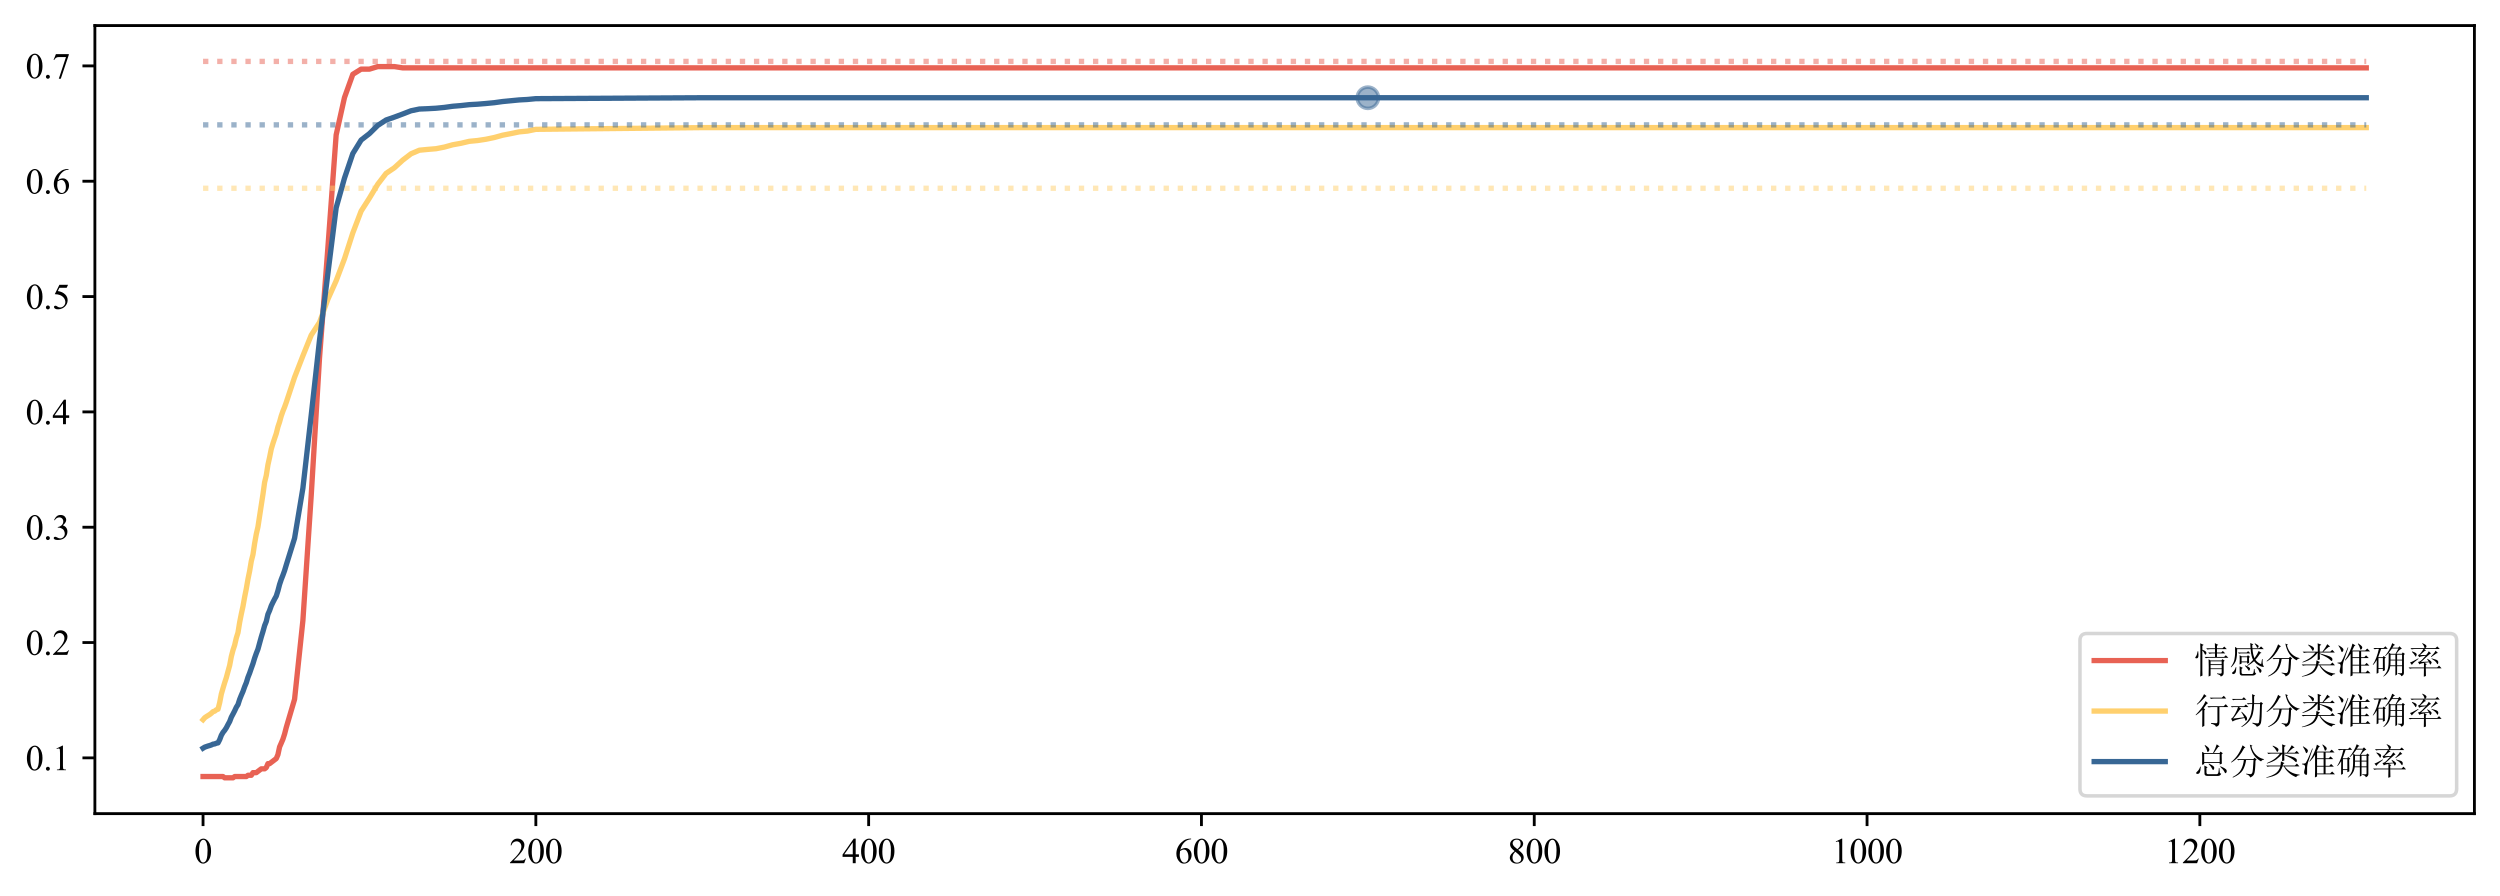 <?xml version="1.0" encoding="utf-8" standalone="no"?>
<!DOCTYPE svg PUBLIC "-//W3C//DTD SVG 1.1//EN"
  "http://www.w3.org/Graphics/SVG/1.1/DTD/svg11.dtd">
<svg xmlns:xlink="http://www.w3.org/1999/xlink" width="703.5pt" height="252.243pt" viewBox="0 0 703.5 252.243" xmlns="http://www.w3.org/2000/svg" version="1.1">
 <defs>
  <style type="text/css">*{stroke-linejoin: round; stroke-linecap: butt}</style>
 </defs>
 <g id="figure_1">
  <g id="patch_1">
   <path d="M 0 252.243 
L 703.5 252.243 
L 703.5 0 
L 0 0 
z
" style="fill: #ffffff"/>
  </g>
  <g id="axes_1">
   <g id="patch_2">
    <path d="M 26.7 228.96 
L 696.3 228.96 
L 696.3 7.2 
L 26.7 7.2 
z
" style="fill: #ffffff"/>
   </g>
   <g id="PathCollection_1">
    <defs>
     <path id="m79d8821591" d="M 0 3 
C 0.796 3 1.559 2.684 2.121 2.121 
C 2.684 1.559 3 0.796 3 0 
C 3 -0.796 2.684 -1.559 2.121 -2.121 
C 1.559 -2.684 0.796 -3 0 -3 
C -0.796 -3 -1.559 -2.684 -2.121 -2.121 
C -2.684 -1.559 -3 -0.796 -3 0 
C -3 0.796 -2.684 1.559 -2.121 2.121 
C -1.559 2.684 -0.796 3 0 3 
z
" style="stroke: #386795; stroke-opacity: 0.5"/>
    </defs>
    <g clip-path="url(#p0f3a2d7074)">
     <use xlink:href="#m79d8821591" x="384.913" y="27.503" style="fill: #386795; fill-opacity: 0.5; stroke: #386795; stroke-opacity: 0.5"/>
    </g>
   </g>
   <g id="matplotlib.axis_1">
    <g id="xtick_1">
     <g id="line2d_1">
      <defs>
       <path id="m4f6dadb39e" d="M 0 0 
L 0 3.5 
" style="stroke: #000000; stroke-width: 0.8"/>
      </defs>
      <g>
       <use xlink:href="#m4f6dadb39e" x="57.136" y="228.96" style="stroke: #000000; stroke-width: 0.8"/>
      </g>
     </g>
     <g id="text_1">
      <!-- 0 -->
      <g transform="translate(54.636 242.904) scale(0.1 -0.1)">
       <defs>
        <path id="TimesNewRomanPSMT-30" d="M 231 2094 
Q 231 2819 450 3342 
Q 669 3866 1031 4122 
Q 1313 4325 1613 4325 
Q 2100 4325 2488 3828 
Q 2972 3213 2972 2159 
Q 2972 1422 2759 906 
Q 2547 391 2217 158 
Q 1888 -75 1581 -75 
Q 975 -75 572 641 
Q 231 1244 231 2094 
z
M 844 2016 
Q 844 1141 1059 588 
Q 1238 122 1591 122 
Q 1759 122 1940 273 
Q 2122 425 2216 781 
Q 2359 1319 2359 2297 
Q 2359 3022 2209 3506 
Q 2097 3866 1919 4016 
Q 1791 4119 1609 4119 
Q 1397 4119 1231 3928 
Q 1006 3669 925 3112 
Q 844 2556 844 2016 
z
" transform="scale(0.016)"/>
       </defs>
       <use xlink:href="#TimesNewRomanPSMT-30"/>
      </g>
     </g>
    </g>
    <g id="xtick_2">
     <g id="line2d_2">
      <g>
       <use xlink:href="#m4f6dadb39e" x="150.787" y="228.96" style="stroke: #000000; stroke-width: 0.8"/>
      </g>
     </g>
     <g id="text_2">
      <!-- 200 -->
      <g transform="translate(143.287 242.904) scale(0.1 -0.1)">
       <defs>
        <path id="TimesNewRomanPSMT-32" d="M 2934 816 
L 2638 0 
L 138 0 
L 138 116 
Q 1241 1122 1691 1759 
Q 2141 2397 2141 2925 
Q 2141 3328 1894 3587 
Q 1647 3847 1303 3847 
Q 991 3847 742 3664 
Q 494 3481 375 3128 
L 259 3128 
Q 338 3706 661 4015 
Q 984 4325 1469 4325 
Q 1984 4325 2329 3994 
Q 2675 3663 2675 3213 
Q 2675 2891 2525 2569 
Q 2294 2063 1775 1497 
Q 997 647 803 472 
L 1909 472 
Q 2247 472 2383 497 
Q 2519 522 2628 598 
Q 2738 675 2819 816 
L 2934 816 
z
" transform="scale(0.016)"/>
       </defs>
       <use xlink:href="#TimesNewRomanPSMT-32"/>
       <use xlink:href="#TimesNewRomanPSMT-30" x="50"/>
       <use xlink:href="#TimesNewRomanPSMT-30" x="100"/>
      </g>
     </g>
    </g>
    <g id="xtick_3">
     <g id="line2d_3">
      <g>
       <use xlink:href="#m4f6dadb39e" x="244.437" y="228.96" style="stroke: #000000; stroke-width: 0.8"/>
      </g>
     </g>
     <g id="text_3">
      <!-- 400 -->
      <g transform="translate(236.937 242.904) scale(0.1 -0.1)">
       <defs>
        <path id="TimesNewRomanPSMT-34" d="M 2978 1563 
L 2978 1119 
L 2409 1119 
L 2409 0 
L 1894 0 
L 1894 1119 
L 100 1119 
L 100 1519 
L 2066 4325 
L 2409 4325 
L 2409 1563 
L 2978 1563 
z
M 1894 1563 
L 1894 3666 
L 406 1563 
L 1894 1563 
z
" transform="scale(0.016)"/>
       </defs>
       <use xlink:href="#TimesNewRomanPSMT-34"/>
       <use xlink:href="#TimesNewRomanPSMT-30" x="50"/>
       <use xlink:href="#TimesNewRomanPSMT-30" x="100"/>
      </g>
     </g>
    </g>
    <g id="xtick_4">
     <g id="line2d_4">
      <g>
       <use xlink:href="#m4f6dadb39e" x="338.087" y="228.96" style="stroke: #000000; stroke-width: 0.8"/>
      </g>
     </g>
     <g id="text_4">
      <!-- 600 -->
      <g transform="translate(330.587 242.904) scale(0.1 -0.1)">
       <defs>
        <path id="TimesNewRomanPSMT-36" d="M 2869 4325 
L 2869 4209 
Q 2456 4169 2195 4045 
Q 1934 3922 1679 3669 
Q 1425 3416 1258 3105 
Q 1091 2794 978 2366 
Q 1428 2675 1881 2675 
Q 2316 2675 2634 2325 
Q 2953 1975 2953 1425 
Q 2953 894 2631 456 
Q 2244 -75 1606 -75 
Q 1172 -75 869 213 
Q 275 772 275 1663 
Q 275 2231 503 2743 
Q 731 3256 1154 3653 
Q 1578 4050 1965 4187 
Q 2353 4325 2688 4325 
L 2869 4325 
z
M 925 2138 
Q 869 1716 869 1456 
Q 869 1156 980 804 
Q 1091 453 1309 247 
Q 1469 100 1697 100 
Q 1969 100 2183 356 
Q 2397 613 2397 1088 
Q 2397 1622 2184 2012 
Q 1972 2403 1581 2403 
Q 1463 2403 1327 2353 
Q 1191 2303 925 2138 
z
" transform="scale(0.016)"/>
       </defs>
       <use xlink:href="#TimesNewRomanPSMT-36"/>
       <use xlink:href="#TimesNewRomanPSMT-30" x="50"/>
       <use xlink:href="#TimesNewRomanPSMT-30" x="100"/>
      </g>
     </g>
    </g>
    <g id="xtick_5">
     <g id="line2d_5">
      <g>
       <use xlink:href="#m4f6dadb39e" x="431.738" y="228.96" style="stroke: #000000; stroke-width: 0.8"/>
      </g>
     </g>
     <g id="text_5">
      <!-- 800 -->
      <g transform="translate(424.238 242.904) scale(0.1 -0.1)">
       <defs>
        <path id="TimesNewRomanPSMT-38" d="M 1228 2134 
Q 725 2547 579 2797 
Q 434 3047 434 3316 
Q 434 3728 753 4026 
Q 1072 4325 1600 4325 
Q 2113 4325 2425 4047 
Q 2738 3769 2738 3413 
Q 2738 3175 2569 2928 
Q 2400 2681 1866 2347 
Q 2416 1922 2594 1678 
Q 2831 1359 2831 1006 
Q 2831 559 2490 242 
Q 2150 -75 1597 -75 
Q 994 -75 656 303 
Q 388 606 388 966 
Q 388 1247 577 1523 
Q 766 1800 1228 2134 
z
M 1719 2469 
Q 2094 2806 2194 3001 
Q 2294 3197 2294 3444 
Q 2294 3772 2109 3958 
Q 1925 4144 1606 4144 
Q 1288 4144 1088 3959 
Q 888 3775 888 3528 
Q 888 3366 970 3203 
Q 1053 3041 1206 2894 
L 1719 2469 
z
M 1375 2016 
Q 1116 1797 991 1539 
Q 866 1281 866 981 
Q 866 578 1086 336 
Q 1306 94 1647 94 
Q 1984 94 2187 284 
Q 2391 475 2391 747 
Q 2391 972 2272 1150 
Q 2050 1481 1375 2016 
z
" transform="scale(0.016)"/>
       </defs>
       <use xlink:href="#TimesNewRomanPSMT-38"/>
       <use xlink:href="#TimesNewRomanPSMT-30" x="50"/>
       <use xlink:href="#TimesNewRomanPSMT-30" x="100"/>
      </g>
     </g>
    </g>
    <g id="xtick_6">
     <g id="line2d_6">
      <g>
       <use xlink:href="#m4f6dadb39e" x="525.388" y="228.96" style="stroke: #000000; stroke-width: 0.8"/>
      </g>
     </g>
     <g id="text_6">
      <!-- 1000 -->
      <g transform="translate(515.388 242.904) scale(0.1 -0.1)">
       <defs>
        <path id="TimesNewRomanPSMT-31" d="M 750 3822 
L 1781 4325 
L 1884 4325 
L 1884 747 
Q 1884 391 1914 303 
Q 1944 216 2037 169 
Q 2131 122 2419 116 
L 2419 0 
L 825 0 
L 825 116 
Q 1125 122 1212 167 
Q 1300 213 1334 289 
Q 1369 366 1369 747 
L 1369 3034 
Q 1369 3497 1338 3628 
Q 1316 3728 1258 3775 
Q 1200 3822 1119 3822 
Q 1003 3822 797 3725 
L 750 3822 
z
" transform="scale(0.016)"/>
       </defs>
       <use xlink:href="#TimesNewRomanPSMT-31"/>
       <use xlink:href="#TimesNewRomanPSMT-30" x="50"/>
       <use xlink:href="#TimesNewRomanPSMT-30" x="100"/>
       <use xlink:href="#TimesNewRomanPSMT-30" x="150"/>
      </g>
     </g>
    </g>
    <g id="xtick_7">
     <g id="line2d_7">
      <g>
       <use xlink:href="#m4f6dadb39e" x="619.038" y="228.96" style="stroke: #000000; stroke-width: 0.8"/>
      </g>
     </g>
     <g id="text_7">
      <!-- 1200 -->
      <g transform="translate(609.038 242.904) scale(0.1 -0.1)">
       <use xlink:href="#TimesNewRomanPSMT-31"/>
       <use xlink:href="#TimesNewRomanPSMT-32" x="50"/>
       <use xlink:href="#TimesNewRomanPSMT-30" x="100"/>
       <use xlink:href="#TimesNewRomanPSMT-30" x="150"/>
      </g>
     </g>
    </g>
   </g>
   <g id="matplotlib.axis_2">
    <g id="ytick_1">
     <g id="line2d_8">
      <defs>
       <path id="m0bfc0b0e31" d="M 0 0 
L -3.5 0 
" style="stroke: #000000; stroke-width: 0.8"/>
      </defs>
      <g>
       <use xlink:href="#m0bfc0b0e31" x="26.7" y="213.266" style="stroke: #000000; stroke-width: 0.8"/>
      </g>
     </g>
     <g id="text_8">
      <!-- 0.1 -->
      <g transform="translate(7.2 216.737) scale(0.1 -0.1)">
       <defs>
        <path id="TimesNewRomanPSMT-2e" d="M 800 606 
Q 947 606 1047 504 
Q 1147 403 1147 259 
Q 1147 116 1045 14 
Q 944 -88 800 -88 
Q 656 -88 554 14 
Q 453 116 453 259 
Q 453 406 554 506 
Q 656 606 800 606 
z
" transform="scale(0.016)"/>
       </defs>
       <use xlink:href="#TimesNewRomanPSMT-30"/>
       <use xlink:href="#TimesNewRomanPSMT-2e" x="50"/>
       <use xlink:href="#TimesNewRomanPSMT-31" x="75"/>
      </g>
     </g>
    </g>
    <g id="ytick_2">
     <g id="line2d_9">
      <g>
       <use xlink:href="#m0bfc0b0e31" x="26.7" y="180.812" style="stroke: #000000; stroke-width: 0.8"/>
      </g>
     </g>
     <g id="text_9">
      <!-- 0.2 -->
      <g transform="translate(7.2 184.284) scale(0.1 -0.1)">
       <use xlink:href="#TimesNewRomanPSMT-30"/>
       <use xlink:href="#TimesNewRomanPSMT-2e" x="50"/>
       <use xlink:href="#TimesNewRomanPSMT-32" x="75"/>
      </g>
     </g>
    </g>
    <g id="ytick_3">
     <g id="line2d_10">
      <g>
       <use xlink:href="#m0bfc0b0e31" x="26.7" y="148.359" style="stroke: #000000; stroke-width: 0.8"/>
      </g>
     </g>
     <g id="text_10">
      <!-- 0.3 -->
      <g transform="translate(7.2 151.831) scale(0.1 -0.1)">
       <defs>
        <path id="TimesNewRomanPSMT-33" d="M 325 3431 
Q 506 3859 782 4092 
Q 1059 4325 1472 4325 
Q 1981 4325 2253 3994 
Q 2459 3747 2459 3466 
Q 2459 3003 1878 2509 
Q 2269 2356 2469 2072 
Q 2669 1788 2669 1403 
Q 2669 853 2319 450 
Q 1863 -75 997 -75 
Q 569 -75 414 31 
Q 259 138 259 259 
Q 259 350 332 419 
Q 406 488 509 488 
Q 588 488 669 463 
Q 722 447 909 348 
Q 1097 250 1169 231 
Q 1284 197 1416 197 
Q 1734 197 1970 444 
Q 2206 691 2206 1028 
Q 2206 1275 2097 1509 
Q 2016 1684 1919 1775 
Q 1784 1900 1550 2001 
Q 1316 2103 1072 2103 
L 972 2103 
L 972 2197 
Q 1219 2228 1467 2375 
Q 1716 2522 1828 2728 
Q 1941 2934 1941 3181 
Q 1941 3503 1739 3701 
Q 1538 3900 1238 3900 
Q 753 3900 428 3381 
L 325 3431 
z
" transform="scale(0.016)"/>
       </defs>
       <use xlink:href="#TimesNewRomanPSMT-30"/>
       <use xlink:href="#TimesNewRomanPSMT-2e" x="50"/>
       <use xlink:href="#TimesNewRomanPSMT-33" x="75"/>
      </g>
     </g>
    </g>
    <g id="ytick_4">
     <g id="line2d_11">
      <g>
       <use xlink:href="#m0bfc0b0e31" x="26.7" y="115.906" style="stroke: #000000; stroke-width: 0.8"/>
      </g>
     </g>
     <g id="text_11">
      <!-- 0.4 -->
      <g transform="translate(7.2 119.378) scale(0.1 -0.1)">
       <use xlink:href="#TimesNewRomanPSMT-30"/>
       <use xlink:href="#TimesNewRomanPSMT-2e" x="50"/>
       <use xlink:href="#TimesNewRomanPSMT-34" x="75"/>
      </g>
     </g>
    </g>
    <g id="ytick_5">
     <g id="line2d_12">
      <g>
       <use xlink:href="#m0bfc0b0e31" x="26.7" y="83.452" style="stroke: #000000; stroke-width: 0.8"/>
      </g>
     </g>
     <g id="text_12">
      <!-- 0.5 -->
      <g transform="translate(7.2 86.924) scale(0.1 -0.1)">
       <defs>
        <path id="TimesNewRomanPSMT-35" d="M 2778 4238 
L 2534 3706 
L 1259 3706 
L 981 3138 
Q 1809 3016 2294 2522 
Q 2709 2097 2709 1522 
Q 2709 1188 2573 903 
Q 2438 619 2231 419 
Q 2025 219 1772 97 
Q 1413 -75 1034 -75 
Q 653 -75 479 54 
Q 306 184 306 341 
Q 306 428 378 495 
Q 450 563 559 563 
Q 641 563 702 538 
Q 763 513 909 409 
Q 1144 247 1384 247 
Q 1750 247 2026 523 
Q 2303 800 2303 1197 
Q 2303 1581 2056 1914 
Q 1809 2247 1375 2428 
Q 1034 2569 447 2591 
L 1259 4238 
L 2778 4238 
z
" transform="scale(0.016)"/>
       </defs>
       <use xlink:href="#TimesNewRomanPSMT-30"/>
       <use xlink:href="#TimesNewRomanPSMT-2e" x="50"/>
       <use xlink:href="#TimesNewRomanPSMT-35" x="75"/>
      </g>
     </g>
    </g>
    <g id="ytick_6">
     <g id="line2d_13">
      <g>
       <use xlink:href="#m0bfc0b0e31" x="26.7" y="50.999" style="stroke: #000000; stroke-width: 0.8"/>
      </g>
     </g>
     <g id="text_13">
      <!-- 0.6 -->
      <g transform="translate(7.2 54.471) scale(0.1 -0.1)">
       <use xlink:href="#TimesNewRomanPSMT-30"/>
       <use xlink:href="#TimesNewRomanPSMT-2e" x="50"/>
       <use xlink:href="#TimesNewRomanPSMT-36" x="75"/>
      </g>
     </g>
    </g>
    <g id="ytick_7">
     <g id="line2d_14">
      <g>
       <use xlink:href="#m0bfc0b0e31" x="26.7" y="18.546" style="stroke: #000000; stroke-width: 0.8"/>
      </g>
     </g>
     <g id="text_14">
      <!-- 0.7 -->
      <g transform="translate(7.2 22.018) scale(0.1 -0.1)">
       <defs>
        <path id="TimesNewRomanPSMT-37" d="M 644 4238 
L 2916 4238 
L 2916 4119 
L 1503 -88 
L 1153 -88 
L 2419 3728 
L 1253 3728 
Q 900 3728 750 3644 
Q 488 3500 328 3200 
L 238 3234 
L 644 4238 
z
" transform="scale(0.016)"/>
       </defs>
       <use xlink:href="#TimesNewRomanPSMT-30"/>
       <use xlink:href="#TimesNewRomanPSMT-2e" x="50"/>
       <use xlink:href="#TimesNewRomanPSMT-37" x="75"/>
      </g>
     </g>
    </g>
   </g>
   <g id="line2d_15">
    <path d="M 57.136 218.523 
L 57.605 218.523 
L 58.073 218.523 
L 58.541 218.523 
L 59.009 218.523 
L 59.478 218.523 
L 59.946 218.523 
L 60.414 218.523 
L 60.882 218.523 
L 61.351 218.523 
L 61.819 218.523 
L 62.287 218.523 
L 62.755 218.523 
L 63.224 218.88 
L 63.692 218.88 
L 64.16 218.88 
L 64.628 218.88 
L 65.097 218.88 
L 65.565 218.88 
L 66.033 218.523 
L 66.501 218.523 
L 66.97 218.523 
L 67.438 218.523 
L 67.906 218.523 
L 68.374 218.523 
L 68.843 218.523 
L 69.311 218.523 
L 69.779 218.166 
L 70.247 218.166 
L 70.716 218.166 
L 71.184 217.42 
L 71.652 217.42 
L 72.12 217.42 
L 72.589 217.063 
L 73.057 216.706 
L 73.525 216.349 
L 73.993 216.349 
L 74.462 216.349 
L 74.93 215.992 
L 75.398 214.888 
L 75.866 214.888 
L 76.335 214.531 
L 76.803 214.174 
L 77.271 213.817 
L 77.739 213.46 
L 78.208 212.357 
L 78.676 210.183 
L 79.144 209.112 
L 79.612 208.008 
L 80.081 206.548 
L 80.549 204.73 
L 82.89 196.779 
L 85.231 174.646 
L 87.573 139.467 
L 89.914 100.685 
L 92.255 69.854 
L 94.597 37.953 
L 96.938 27.438 
L 99.279 20.915 
L 101.62 19.454 
L 103.962 19.454 
L 106.303 18.74 
L 108.644 18.74 
L 110.985 18.74 
L 113.327 19.097 
L 115.668 19.097 
L 118.009 19.097 
L 120.35 19.097 
L 122.692 19.097 
L 125.033 19.097 
L 127.374 19.097 
L 129.715 19.097 
L 132.057 19.097 
L 134.398 19.097 
L 136.739 19.097 
L 139.08 19.097 
L 141.422 19.097 
L 143.763 19.097 
L 146.104 19.097 
L 148.445 19.097 
L 150.787 19.097 
L 197.612 19.097 
L 244.437 19.097 
L 291.262 19.097 
L 338.087 19.097 
L 384.913 19.097 
L 431.738 19.097 
L 478.563 19.097 
L 525.388 19.097 
L 572.213 19.097 
L 619.038 19.097 
L 665.864 19.097 
" clip-path="url(#p0f3a2d7074)" style="fill: none; stroke: #e86254; stroke-width: 1.5; stroke-linecap: square"/>
   </g>
   <g id="LineCollection_1">
    <path d="M 57.136 17.28 
L 665.864 17.28 
" clip-path="url(#p0f3a2d7074)" style="fill: none; stroke-dasharray: 1.5,2.475; stroke-dashoffset: 0; stroke: #e86254; stroke-opacity: 0.5; stroke-width: 1.5"/>
   </g>
   <g id="line2d_16">
    <path d="M 57.136 202.524 
L 57.605 201.972 
L 58.073 201.647 
L 58.541 201.355 
L 59.009 201.063 
L 59.478 200.706 
L 59.946 200.252 
L 60.414 200.122 
L 60.882 199.733 
L 61.351 199.57 
L 61.819 197.72 
L 62.287 195.286 
L 62.755 193.664 
L 63.224 192.106 
L 63.692 190.678 
L 64.16 188.926 
L 64.628 187.238 
L 65.097 184.739 
L 65.565 182.954 
L 66.033 181.526 
L 66.501 179.514 
L 66.97 178.021 
L 67.438 175.133 
L 67.906 172.764 
L 68.374 170.622 
L 68.843 167.993 
L 69.311 165.657 
L 69.779 162.963 
L 70.247 160.691 
L 70.716 157.9 
L 71.184 156.05 
L 71.652 152.935 
L 72.12 150.306 
L 72.589 148.262 
L 73.057 145.179 
L 73.525 142.128 
L 73.993 139.11 
L 74.462 135.735 
L 74.93 133.787 
L 75.398 130.802 
L 75.866 128.692 
L 76.335 126.356 
L 76.803 124.798 
L 77.271 123.37 
L 77.739 122.007 
L 78.208 120.125 
L 78.676 118.729 
L 79.144 117.041 
L 79.612 115.711 
L 80.081 114.543 
L 80.549 113.244 
L 82.89 106.17 
L 85.231 100.133 
L 87.573 94.324 
L 89.914 90.722 
L 92.255 84.231 
L 94.597 79.006 
L 96.938 72.808 
L 99.279 65.538 
L 101.62 59.404 
L 103.962 55.737 
L 106.303 51.843 
L 108.644 48.792 
L 110.985 47.202 
L 113.327 45.06 
L 115.668 43.275 
L 118.009 42.269 
L 120.35 42.042 
L 122.692 41.847 
L 125.033 41.393 
L 127.374 40.744 
L 129.715 40.322 
L 132.057 39.77 
L 134.398 39.543 
L 136.739 39.186 
L 139.08 38.699 
L 141.422 38.05 
L 143.763 37.596 
L 146.104 37.109 
L 148.445 36.882 
L 150.787 36.395 
L 197.612 35.908 
L 244.437 35.908 
L 291.262 35.908 
L 338.087 35.908 
L 384.913 35.908 
L 431.738 35.908 
L 478.563 35.908 
L 525.388 35.908 
L 572.213 35.908 
L 619.038 35.908 
L 665.864 35.908 
" clip-path="url(#p0f3a2d7074)" style="fill: none; stroke: #ffd06e; stroke-width: 1.5; stroke-linecap: square"/>
   </g>
   <g id="LineCollection_2">
    <path d="M 57.136 52.979 
L 665.864 52.979 
" clip-path="url(#p0f3a2d7074)" style="fill: none; stroke-dasharray: 1.5,2.475; stroke-dashoffset: 0; stroke: #ffd06e; stroke-opacity: 0.5; stroke-width: 1.5"/>
   </g>
   <g id="line2d_17">
    <path d="M 57.136 210.539 
L 57.605 210.247 
L 58.073 210.085 
L 58.541 209.923 
L 59.009 209.793 
L 59.478 209.631 
L 59.946 209.404 
L 60.414 209.339 
L 60.882 209.144 
L 61.351 209.047 
L 61.819 208.138 
L 62.287 206.905 
L 62.755 206.093 
L 63.224 205.509 
L 63.692 204.795 
L 64.16 203.887 
L 64.628 203.043 
L 65.097 201.81 
L 65.565 200.933 
L 66.033 200.025 
L 66.501 199.019 
L 66.97 198.272 
L 67.438 196.812 
L 67.906 195.643 
L 68.374 194.572 
L 68.843 193.242 
L 69.311 192.106 
L 69.779 190.581 
L 70.247 189.412 
L 70.716 188.049 
L 71.184 186.751 
L 71.652 185.193 
L 72.12 183.863 
L 72.589 182.662 
L 73.057 180.942 
L 73.525 179.255 
L 73.993 177.729 
L 74.462 176.042 
L 74.93 174.873 
L 75.398 172.861 
L 75.866 171.79 
L 76.335 170.46 
L 76.803 169.486 
L 77.271 168.577 
L 77.739 167.734 
L 78.208 166.241 
L 78.676 164.456 
L 79.144 163.06 
L 79.612 161.86 
L 80.081 160.561 
L 80.549 159.004 
L 82.89 151.474 
L 85.231 137.39 
L 87.573 116.879 
L 89.914 95.687 
L 92.255 77.059 
L 94.597 58.463 
L 96.938 50.123 
L 99.279 43.21 
L 101.62 39.413 
L 103.962 37.596 
L 106.303 35.292 
L 108.644 33.766 
L 110.985 32.955 
L 113.327 32.079 
L 115.668 31.17 
L 118.009 30.683 
L 120.35 30.586 
L 122.692 30.456 
L 125.033 30.229 
L 127.374 29.904 
L 129.715 29.71 
L 132.057 29.45 
L 134.398 29.32 
L 136.739 29.125 
L 139.08 28.898 
L 141.422 28.574 
L 143.763 28.347 
L 146.104 28.119 
L 148.445 27.99 
L 150.787 27.762 
L 197.612 27.503 
L 244.437 27.503 
L 291.262 27.503 
L 338.087 27.503 
L 384.913 27.503 
L 431.738 27.503 
L 478.563 27.503 
L 525.388 27.503 
L 572.213 27.503 
L 619.038 27.503 
L 665.864 27.503 
" clip-path="url(#p0f3a2d7074)" style="fill: none; stroke: #386795; stroke-width: 1.5; stroke-linecap: square"/>
   </g>
   <g id="LineCollection_3">
    <path d="M 57.136 35.129 
L 665.864 35.129 
" clip-path="url(#p0f3a2d7074)" style="fill: none; stroke-dasharray: 1.5,2.475; stroke-dashoffset: 0; stroke: #386795; stroke-opacity: 0.5; stroke-width: 1.5"/>
   </g>
   <g id="patch_3">
    <path d="M 26.7 228.96 
L 26.7 7.2 
" style="fill: none; stroke: #000000; stroke-width: 0.8; stroke-linejoin: miter; stroke-linecap: square"/>
   </g>
   <g id="patch_4">
    <path d="M 696.3 228.96 
L 696.3 7.2 
" style="fill: none; stroke: #000000; stroke-width: 0.8; stroke-linejoin: miter; stroke-linecap: square"/>
   </g>
   <g id="patch_5">
    <path d="M 26.7 228.96 
L 696.3 228.96 
" style="fill: none; stroke: #000000; stroke-width: 0.8; stroke-linejoin: miter; stroke-linecap: square"/>
   </g>
   <g id="patch_6">
    <path d="M 26.7 7.2 
L 696.3 7.2 
" style="fill: none; stroke: #000000; stroke-width: 0.8; stroke-linejoin: miter; stroke-linecap: square"/>
   </g>
   <g id="legend_1">
    <g id="patch_7">
     <path d="M 587.3 223.96 
L 689.3 223.96 
Q 691.3 223.96 691.3 221.96 
L 691.3 180.265 
Q 691.3 178.265 689.3 178.265 
L 587.3 178.265 
Q 585.3 178.265 585.3 180.265 
L 585.3 221.96 
Q 585.3 223.96 587.3 223.96 
z
" style="fill: #ffffff; opacity: 0.8; stroke: #cccccc; stroke-linejoin: miter"/>
    </g>
    <g id="line2d_18">
     <path d="M 589.3 185.883 
L 599.3 185.883 
L 609.3 185.883 
" style="fill: none; stroke: #e86254; stroke-width: 1.5; stroke-linecap: square"/>
    </g>
    <g id="text_15">
     <!-- 情感分类准确率 -->
     <g transform="translate(617.3 189.383) scale(0.1 -0.1)">
      <defs>
       <path id="SimSun-60c5" d="M 1175 4225 
Q 1175 4725 1150 5225 
L 1750 4950 
L 1525 4775 
L 1525 4100 
Q 2050 3900 2150 3762 
Q 2250 3625 2237 3500 
Q 2225 3375 2162 3300 
Q 2100 3225 2050 3225 
Q 1975 3225 1900 3425 
Q 1775 3700 1525 3975 
L 1525 400 
Q 1525 0 1550 -450 
L 1150 -625 
Q 1175 25 1175 550 
L 1175 4225 
z
M 800 3825 
Q 875 3100 825 2887 
Q 775 2675 687 2625 
Q 600 2575 500 2575 
Q 400 2575 337 2612 
Q 275 2650 275 2675 
Q 275 2775 400 2925 
Q 600 3175 700 3825 
L 800 3825 
z
M 4325 4950 
L 4100 4800 
L 4100 4350 
L 5075 4350 
L 5375 4650 
L 5825 4200 
L 4100 4200 
L 4100 3600 
L 4850 3600 
L 5125 3875 
L 5550 3450 
L 4100 3450 
L 4100 2825 
L 5350 2825 
L 5650 3125 
L 6100 2675 
L 2750 2675 
Q 2425 2675 2150 2600 
L 1925 2825 
L 3750 2825 
L 3750 3450 
L 3375 3450 
Q 3050 3450 2775 3375 
L 2550 3600 
L 3750 3600 
L 3750 4200 
L 3025 4200 
Q 2700 4200 2425 4125 
L 2200 4350 
L 3750 4350 
Q 3750 4775 3725 5250 
L 4325 4950 
z
M 2975 2050 
L 2975 1550 
L 4925 1550 
L 4925 2050 
L 2975 2050 
z
M 2975 1400 
L 2975 825 
L 4925 825 
L 4925 1400 
L 2975 1400 
z
M 2625 2425 
L 2975 2200 
L 4875 2200 
L 5050 2450 
L 5450 2150 
L 5275 2000 
L 5275 50 
Q 5300 -475 4750 -625 
Q 4775 -375 4125 -175 
L 4125 -50 
Q 4500 -125 4725 -112 
Q 4950 -100 4925 175 
L 4925 675 
L 2975 675 
L 2975 -450 
L 2625 -625 
Q 2650 100 2650 1000 
Q 2650 1900 2625 2425 
z
" transform="scale(0.016)"/>
       <path id="SimSun-611f" d="M 1525 3600 
L 3075 3600 
L 3325 3850 
L 3725 3450 
L 2225 3450 
Q 1950 3450 1725 3400 
L 1525 3600 
z
M 3475 2675 
Q 3475 2050 3500 1775 
L 3150 1625 
L 3150 1875 
L 2175 1875 
L 2175 1650 
L 1825 1500 
Q 1850 1925 1850 2325 
Q 1850 2725 1825 3125 
L 2200 2925 
L 3125 2925 
L 3300 3125 
L 3650 2825 
L 3475 2675 
z
M 2175 2775 
L 2175 2025 
L 3150 2025 
L 3150 2775 
L 2175 2775 
z
M 4525 5225 
Q 4925 5000 5050 4900 
Q 5175 4800 5175 4700 
Q 5175 4650 5137 4562 
Q 5100 4475 5000 4425 
Q 4900 4375 4825 4625 
Q 4725 4850 4475 5150 
L 4525 5225 
z
M 5625 1550 
L 5775 2450 
L 5875 2450 
Q 5850 2200 5875 1800 
Q 5900 1400 6050 1225 
Q 6100 1150 6100 1125 
Q 6100 1050 5837 1087 
Q 5575 1125 5150 1375 
Q 4725 1625 4375 2075 
Q 3875 1625 3225 1250 
L 3150 1300 
Q 3800 1825 4200 2300 
Q 4050 2575 3925 3087 
Q 3800 3600 3775 4200 
L 1400 4200 
Q 1400 3050 1237 2375 
Q 1075 1700 350 1000 
L 275 1050 
Q 825 1800 925 2412 
Q 1025 3025 1037 3450 
Q 1050 3875 1025 4600 
L 1400 4350 
L 3750 4350 
Q 3725 4900 3700 5275 
L 4225 5050 
L 4050 4900 
Q 4050 4725 4075 4350 
L 5275 4350 
L 5600 4675 
L 6075 4200 
L 4100 4200 
Q 4150 3275 4450 2600 
Q 4775 3075 4912 3325 
Q 5050 3575 5175 3875 
L 5675 3525 
L 5450 3450 
Q 5000 2750 4600 2325 
Q 5025 1775 5625 1550 
z
M 1150 1025 
L 1250 1025 
Q 1225 250 1100 50 
Q 975 -150 800 -187 
Q 625 -225 562 -137 
Q 500 -50 500 0 
Q 500 100 700 225 
Q 950 400 1150 1025 
z
M 2750 1275 
L 2800 1350 
Q 3350 1125 3512 987 
Q 3675 850 3675 750 
Q 3675 675 3600 537 
Q 3525 400 3475 400 
Q 3400 400 3325 575 
Q 3175 850 2750 1275 
z
M 4750 1100 
L 4825 1175 
Q 5550 725 5612 600 
Q 5675 475 5675 375 
Q 5675 225 5587 125 
Q 5500 25 5450 25 
Q 5350 25 5275 275 
Q 5150 650 4750 1100 
z
M 1850 -25 
Q 1850 775 1825 1175 
L 2400 900 
L 2175 725 
L 2175 150 
Q 2125 -225 2575 -175 
L 3925 -175 
Q 4200 -200 4262 37 
Q 4325 275 4350 700 
L 4450 700 
Q 4475 325 4525 150 
Q 4575 -25 4750 -100 
Q 4525 -500 3925 -450 
L 2425 -450 
Q 1850 -500 1850 -25 
z
" transform="scale(0.016)"/>
       <path id="SimSun-5206" d="M 2350 5050 
L 2850 4675 
L 2625 4550 
Q 2200 3750 1687 3125 
Q 1175 2500 375 2025 
L 325 2100 
Q 975 2625 1475 3337 
Q 1975 4050 2350 5050 
z
M 4100 4975 
L 3900 4850 
Q 4175 3850 4800 3300 
Q 5425 2750 6125 2625 
L 6125 2550 
Q 5750 2500 5600 2225 
Q 4775 2675 4287 3425 
Q 3800 4175 3625 5175 
L 4100 4975 
z
M 1375 2625 
L 4225 2625 
L 4475 2875 
L 4825 2525 
L 4625 2375 
Q 4575 400 4375 -12 
Q 4175 -425 3675 -600 
Q 3600 -200 2975 -25 
L 2975 75 
Q 3600 -25 3787 -12 
Q 3975 0 4075 275 
Q 4175 550 4275 2475 
L 2975 2475 
Q 2825 1400 2375 662 
Q 1925 -75 650 -625 
L 600 -525 
Q 1725 50 2112 837 
Q 2500 1625 2575 2475 
L 1800 2475 
L 1575 2425 
L 1375 2625 
z
" transform="scale(0.016)"/>
       <path id="SimSun-7c7b" d="M 1375 4925 
L 1425 5000 
Q 1975 4775 2200 4612 
Q 2425 4450 2412 4287 
Q 2400 4125 2325 4012 
Q 2250 3900 2200 3900 
Q 2125 3900 2025 4150 
Q 1850 4500 1375 4925 
z
M 3075 3750 
L 3075 4825 
Q 3075 5000 3050 5225 
L 3700 4975 
L 3425 4775 
L 3425 3750 
L 3900 3750 
Q 4475 4525 4750 5075 
L 5250 4650 
L 4975 4575 
Q 4700 4375 4050 3750 
L 5275 3750 
L 5625 4075 
L 6075 3600 
L 3425 3600 
L 3425 3450 
Q 5000 3025 5300 2850 
Q 5600 2675 5625 2550 
Q 5650 2425 5650 2375 
Q 5650 2250 5612 2175 
Q 5575 2100 5550 2100 
Q 5425 2100 5150 2400 
Q 4775 2775 3425 3350 
Q 3425 2575 3450 2400 
L 3050 2250 
Q 3075 2575 3075 3575 
Q 2625 3000 2037 2575 
Q 1450 2150 400 1850 
L 375 1925 
Q 1300 2325 1812 2725 
Q 2325 3125 2675 3600 
L 1250 3600 
Q 925 3600 650 3525 
L 425 3750 
L 3075 3750 
z
M 3250 1775 
Q 3200 1625 3150 1500 
L 5300 1500 
L 5650 1850 
L 6100 1350 
L 3500 1350 
Q 3925 750 4550 375 
Q 5175 0 6125 -100 
L 6125 -200 
Q 5650 -225 5525 -550 
Q 4700 -225 4137 325 
Q 3575 875 3375 1350 
L 3125 1350 
Q 2825 375 2175 -37 
Q 1525 -450 300 -650 
L 275 -575 
Q 1175 -350 1825 62 
Q 2475 475 2750 1350 
L 1075 1350 
Q 750 1350 475 1275 
L 250 1500 
L 2775 1500 
Q 2825 1850 2850 2225 
L 3475 1925 
L 3250 1775 
z
" transform="scale(0.016)"/>
       <path id="SimSun-51c6" d="M 2575 -600 
Q 2600 300 2600 550 
L 2600 3375 
Q 2200 2725 1675 2200 
L 1600 2250 
Q 2100 2950 2462 3812 
Q 2825 4675 2925 5175 
L 3450 4850 
L 3250 4725 
Q 3025 4275 2875 3950 
L 5175 3950 
L 5525 4300 
L 6025 3800 
L 4450 3800 
L 4450 2775 
L 5000 2775 
L 5325 3100 
L 5800 2625 
L 4450 2625 
L 4450 1450 
L 5100 1450 
L 5425 1775 
L 5900 1300 
L 4450 1300 
L 4450 100 
L 5250 100 
L 5600 450 
L 6100 -50 
L 2950 -50 
L 2950 -425 
L 2575 -600 
z
M 4100 3800 
L 2950 3800 
L 2950 2775 
L 4100 2775 
L 4100 3800 
z
M 2950 2625 
L 2950 1450 
L 4100 1450 
L 4100 2625 
L 2950 2625 
z
M 2950 1300 
L 2950 100 
L 4100 100 
L 4100 1300 
L 2950 1300 
z
M 3875 5150 
L 3950 5200 
Q 4675 4725 4650 4500 
Q 4625 4275 4525 4187 
Q 4425 4100 4375 4100 
Q 4275 4100 4250 4350 
Q 4175 4675 3875 5150 
z
M 500 4875 
Q 1350 4375 1337 4137 
Q 1325 3900 1225 3787 
Q 1125 3675 1075 3675 
Q 1000 3675 925 3925 
Q 825 4275 450 4825 
L 500 4875 
z
M 300 1825 
Q 625 1825 862 1887 
Q 1100 1950 2100 4500 
L 2200 4475 
Q 1750 3150 1500 2450 
Q 1225 1750 1200 1137 
Q 1175 525 1200 175 
Q 1200 -200 1012 -137 
Q 825 -75 750 37 
Q 675 150 675 300 
Q 675 450 700 550 
Q 775 850 825 1100 
Q 875 1350 787 1500 
Q 700 1650 300 1725 
L 300 1825 
z
" transform="scale(0.016)"/>
       <path id="SimSun-786e" d="M 3625 4300 
Q 3350 3925 3075 3575 
L 3400 3375 
L 4250 3375 
L 4750 4300 
L 3625 4300 
z
M 3675 5250 
L 4175 4925 
L 3950 4850 
Q 3825 4675 3700 4450 
L 4725 4450 
L 4950 4700 
L 5375 4275 
Q 5000 4250 4400 3375 
L 5350 3375 
L 5525 3625 
L 5900 3350 
L 5725 3175 
L 5725 25 
Q 5750 -375 5275 -575 
Q 5250 -250 4650 -125 
L 4650 -25 
Q 4950 -50 5150 -50 
Q 5275 -50 5337 -25 
Q 5400 0 5400 150 
L 5400 1200 
L 4525 1200 
L 4525 -275 
L 4225 -450 
L 4225 1200 
L 3325 1200 
Q 3250 625 2962 175 
Q 2675 -275 2150 -625 
L 2100 -575 
Q 2575 -100 2800 425 
Q 3025 950 3037 1925 
Q 3050 2900 3050 3550 
Q 2775 3225 2500 2975 
L 2425 3025 
Q 2800 3475 3137 4062 
Q 3475 4650 3675 5250 
z
M 3375 3225 
L 3375 2350 
L 4225 2350 
L 4225 3225 
L 3375 3225 
z
M 4525 3225 
L 4525 2350 
L 5400 2350 
L 5400 3225 
L 4525 3225 
z
M 3375 2200 
L 3350 1350 
L 4225 1350 
L 4225 2200 
L 3375 2200 
z
M 4525 2200 
L 4525 1350 
L 5400 1350 
L 5400 2200 
L 4525 2200 
z
M 1250 2625 
L 1250 850 
L 2025 850 
L 2025 2625 
L 1250 2625 
z
M 925 -125 
Q 950 675 950 2275 
Q 650 1750 300 1400 
L 250 1450 
Q 950 2550 1325 4250 
L 1175 4250 
Q 850 4250 575 4175 
L 350 4400 
L 2150 4400 
L 2475 4700 
L 2875 4250 
L 1725 4250 
Q 1475 3525 1200 2775 
L 2000 2775 
L 2175 3000 
L 2550 2700 
L 2350 2550 
Q 2350 1200 2375 475 
L 2025 325 
L 2025 700 
L 1250 700 
L 1250 25 
L 925 -125 
z
" transform="scale(0.016)"/>
       <path id="SimSun-7387" d="M 875 3725 
L 925 3800 
Q 1375 3650 1550 3525 
Q 1725 3400 1725 3250 
Q 1725 3175 1662 3025 
Q 1600 2875 1550 2875 
Q 1500 2875 1425 3050 
Q 1275 3325 875 3725 
z
M 550 1850 
Q 875 1925 2000 2575 
L 2050 2500 
Q 1675 2225 1337 1937 
Q 1000 1650 875 1425 
L 550 1850 
z
M 5200 3450 
Q 4800 3150 4275 2800 
L 4225 2875 
Q 4775 3400 5050 3925 
L 5450 3525 
L 5200 3450 
z
M 4325 2500 
L 4350 2575 
Q 5225 2350 5375 2212 
Q 5525 2075 5525 1900 
Q 5525 1775 5487 1662 
Q 5450 1550 5400 1550 
Q 5325 1550 5200 1800 
Q 4975 2150 4325 2500 
z
M 3150 3900 
Q 2500 3300 2300 3150 
Q 2800 3150 3400 3175 
Q 3700 3500 3850 3825 
L 4250 3450 
Q 4050 3400 3450 2825 
Q 2850 2250 2475 1950 
Q 3150 1975 3850 2000 
Q 3750 2175 3550 2450 
L 3600 2500 
Q 4050 2250 4200 2100 
Q 4350 1950 4350 1850 
Q 4350 1775 4250 1625 
Q 4150 1475 4100 1475 
Q 4075 1475 4050 1550 
Q 4000 1700 3900 1900 
Q 3650 1875 3075 1800 
L 3500 1550 
L 3325 1425 
L 3325 975 
L 5325 975 
L 5650 1300 
L 6100 825 
L 3325 825 
Q 3325 -275 3350 -525 
L 2975 -650 
Q 3000 0 3000 825 
L 1125 825 
Q 800 825 525 750 
L 300 975 
L 3000 975 
L 3000 1775 
Q 2450 1700 2200 1525 
L 1950 1950 
Q 2275 1950 2675 2350 
Q 3075 2750 3325 3050 
Q 2400 2950 2150 2775 
L 1950 3175 
Q 2150 3150 2475 3575 
Q 2800 4000 2900 4225 
L 1450 4225 
Q 1125 4225 850 4150 
L 625 4375 
L 3100 4375 
Q 3050 4800 2675 5200 
L 2725 5250 
Q 3225 5050 3337 4912 
Q 3450 4775 3450 4700 
Q 3450 4550 3250 4375 
L 5025 4375 
L 5350 4675 
L 5775 4225 
L 3050 4225 
L 3375 3950 
L 3150 3900 
z
" transform="scale(0.016)"/>
      </defs>
      <use xlink:href="#SimSun-60c5"/>
      <use xlink:href="#SimSun-611f" x="100"/>
      <use xlink:href="#SimSun-5206" x="200"/>
      <use xlink:href="#SimSun-7c7b" x="300"/>
      <use xlink:href="#SimSun-51c6" x="400"/>
      <use xlink:href="#SimSun-786e" x="500"/>
      <use xlink:href="#SimSun-7387" x="600"/>
     </g>
    </g>
    <g id="line2d_19">
     <path d="M 589.3 200.102 
L 599.3 200.102 
L 609.3 200.102 
" style="fill: none; stroke: #ffd06e; stroke-width: 1.5; stroke-linecap: square"/>
    </g>
    <g id="text_16">
     <!-- 行动分类准确率 -->
     <g transform="translate(617.3 203.602) scale(0.1 -0.1)">
      <defs>
       <path id="SimSun-884c" d="M 2825 4550 
L 4950 4550 
L 5300 4875 
L 5725 4400 
L 3650 4400 
Q 3325 4400 3050 4325 
L 2825 4550 
z
M 3050 100 
Q 3725 50 3950 50 
Q 4175 50 4175 350 
L 4175 2900 
L 3225 2900 
Q 2900 2900 2625 2825 
L 2400 3050 
L 5275 3050 
L 5650 3400 
L 6075 2900 
L 4525 2900 
L 4525 225 
Q 4550 -450 3900 -575 
Q 3900 -225 3050 -25 
L 3050 100 
z
M 1825 5175 
L 2275 4825 
Q 2100 4775 1675 4300 
Q 1250 3800 600 3325 
L 550 3400 
Q 975 3800 1337 4312 
Q 1700 4825 1825 5175 
z
M 1875 2325 
L 1875 -400 
L 1500 -625 
Q 1525 -75 1525 2425 
Q 950 1825 400 1450 
L 350 1525 
Q 875 2050 1362 2700 
Q 1850 3350 2100 3950 
L 2525 3575 
L 2300 3450 
Q 1975 2975 1750 2700 
L 2025 2475 
L 1875 2325 
z
" transform="scale(0.016)"/>
       <path id="SimSun-52a8" d="M 5950 3500 
L 5750 3325 
Q 5725 675 5587 137 
Q 5450 -400 4850 -575 
Q 4825 -300 4075 25 
L 4100 150 
Q 4625 25 4925 25 
Q 5075 25 5162 87 
Q 5250 150 5312 737 
Q 5375 1325 5425 3425 
L 4375 3425 
Q 4350 2475 4162 1725 
Q 3975 975 3487 400 
Q 3000 -175 2200 -625 
L 2125 -550 
Q 2925 0 3312 562 
Q 3700 1125 3862 1825 
Q 4025 2525 4050 3425 
L 3600 3425 
L 3300 3375 
L 3100 3575 
L 4050 3575 
Q 4050 4625 4025 5175 
L 4550 4925 
L 4375 4750 
L 4375 3575 
L 5375 3575 
L 5575 3800 
L 5950 3500 
z
M 475 4325 
L 2275 4325 
L 2575 4625 
L 3025 4175 
L 1200 4175 
Q 925 4175 700 4100 
L 475 4325 
z
M 275 3050 
L 2625 3050 
L 2925 3350 
L 3375 2900 
L 1700 2900 
L 2100 2600 
Q 1850 2500 1450 1875 
Q 1025 1250 675 875 
L 2650 1100 
Q 2400 1600 2125 2025 
L 2200 2075 
Q 3075 1275 3125 987 
Q 3175 700 3062 587 
Q 2950 475 2925 475 
Q 2850 475 2825 600 
Q 2775 775 2700 975 
Q 875 650 600 350 
L 325 850 
Q 600 925 1025 1687 
Q 1450 2450 1550 2900 
L 750 2900 
L 475 2850 
L 275 3050 
z
" transform="scale(0.016)"/>
      </defs>
      <use xlink:href="#SimSun-884c"/>
      <use xlink:href="#SimSun-52a8" x="100"/>
      <use xlink:href="#SimSun-5206" x="200"/>
      <use xlink:href="#SimSun-7c7b" x="300"/>
      <use xlink:href="#SimSun-51c6" x="400"/>
      <use xlink:href="#SimSun-786e" x="500"/>
      <use xlink:href="#SimSun-7387" x="600"/>
     </g>
    </g>
    <g id="line2d_20">
     <path d="M 589.3 214.321 
L 599.3 214.321 
L 609.3 214.321 
" style="fill: none; stroke: #386795; stroke-width: 1.5; stroke-linecap: square"/>
    </g>
    <g id="text_17">
     <!-- 总分类准确率 -->
     <g transform="translate(617.3 217.821) scale(0.1 -0.1)">
      <defs>
       <path id="SimSun-603b" d="M 1875 1500 
L 2450 1200 
L 2250 1050 
L 2250 275 
Q 2250 0 2500 -25 
L 4050 -25 
Q 4275 0 4337 250 
Q 4400 500 4425 1050 
L 4525 1050 
Q 4550 550 4587 325 
Q 4625 100 4850 50 
Q 4675 -325 4275 -325 
L 2400 -325 
Q 1850 -325 1900 175 
Q 1900 1200 1875 1500 
z
M 2625 1775 
L 2675 1850 
Q 3275 1550 3450 1400 
Q 3625 1250 3625 1100 
Q 3625 975 3550 837 
Q 3475 700 3425 700 
Q 3350 700 3250 925 
Q 3100 1275 2625 1775 
z
M 4650 1300 
L 4700 1375 
Q 5175 1175 5462 1000 
Q 5750 825 5800 637 
Q 5850 450 5762 300 
Q 5675 150 5600 150 
Q 5500 150 5400 400 
Q 5225 775 4650 1300 
z
M 1150 1300 
L 1250 1300 
Q 1200 525 1087 300 
Q 975 75 787 37 
Q 600 0 512 62 
Q 425 125 425 175 
Q 425 275 650 475 
Q 950 725 1150 1300 
z
M 2000 5100 
Q 2400 4850 2600 4637 
Q 2800 4425 2750 4225 
Q 2700 4025 2600 3950 
Q 2500 3875 2475 3875 
Q 2400 3875 2350 4150 
Q 2275 4500 1925 5050 
L 2000 5100 
z
M 1475 1625 
Q 1500 2225 1500 2800 
Q 1500 3375 1475 3900 
L 1850 3700 
L 3400 3700 
Q 3850 4525 4050 5225 
L 4575 4850 
L 4325 4775 
Q 3900 4175 3550 3700 
L 4550 3700 
L 4725 3950 
L 5125 3650 
L 4925 3475 
Q 4925 2225 4950 1825 
L 4575 1675 
L 4575 1950 
L 1850 1950 
L 1850 1750 
L 1475 1625 
z
M 1850 3550 
L 1850 2100 
L 4575 2100 
L 4575 3550 
L 1850 3550 
z
" transform="scale(0.016)"/>
      </defs>
      <use xlink:href="#SimSun-603b"/>
      <use xlink:href="#SimSun-5206" x="100"/>
      <use xlink:href="#SimSun-7c7b" x="200"/>
      <use xlink:href="#SimSun-51c6" x="300"/>
      <use xlink:href="#SimSun-786e" x="400"/>
      <use xlink:href="#SimSun-7387" x="500"/>
     </g>
    </g>
   </g>
  </g>
 </g>
 <defs>
  <clipPath id="p0f3a2d7074">
   <rect x="26.7" y="7.2" width="669.6" height="221.76"/>
  </clipPath>
 </defs>
</svg>
